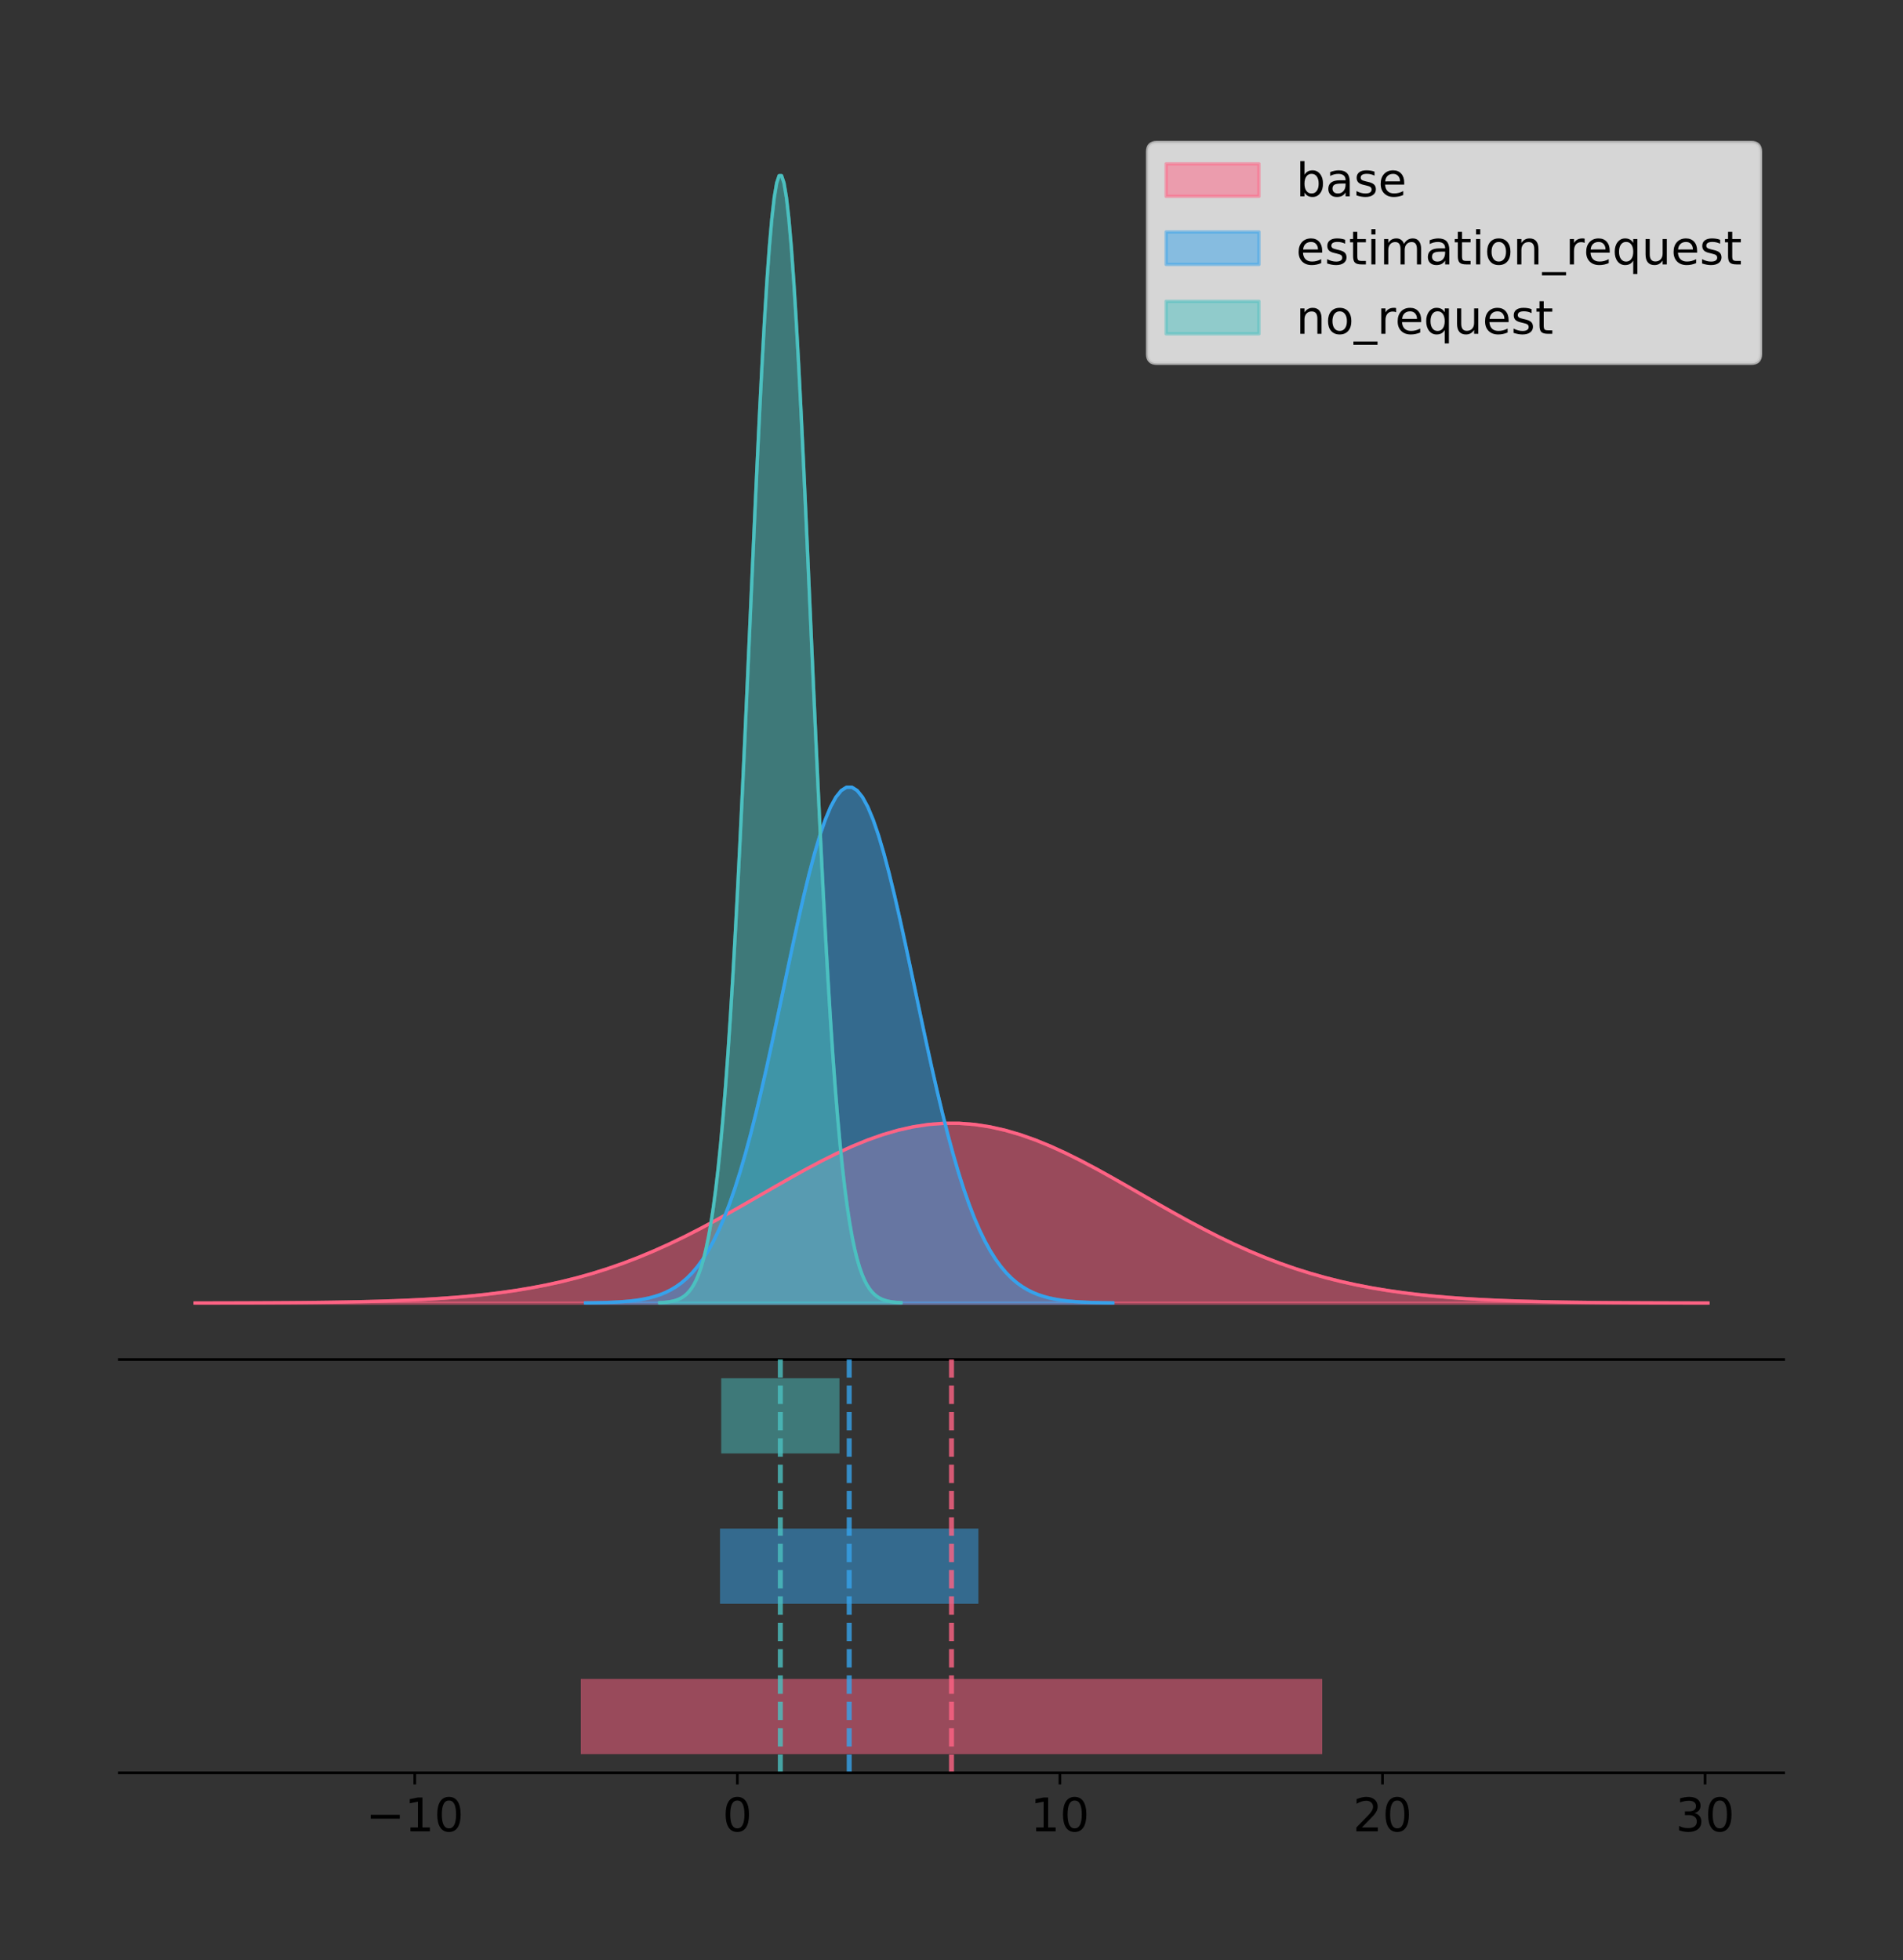 <?xml version="1.0" encoding="utf-8" standalone="no"?>
<!DOCTYPE svg PUBLIC "-//W3C//DTD SVG 1.1//EN"
  "http://www.w3.org/Graphics/SVG/1.1/DTD/svg11.dtd">
<!-- Created with matplotlib (https://matplotlib.org/) -->
<svg height="591.509pt" version="1.1" viewBox="0 0 574.2 591.509" width="574.2pt" xmlns="http://www.w3.org/2000/svg" xmlns:xlink="http://www.w3.org/1999/xlink">
 <rect x="0" y="0" width="574.2" height="591.509" fill="#333333" stroke="none"/>
 <defs>
  <style type="text/css">
*{stroke-linecap:butt;stroke-linejoin:round;}
  </style>
 </defs>
 <g id="figure_1">
  <g id="patch_1">
   <path d="M 0 591.509 
L 574.2 591.509 
L 574.2 0 
L 0 0 
z
" style="fill:none;"/>
  </g>
  <g id="axes_1">
   <g id="patch_2">
    <path d="M 36 410.22 
L 538.2 410.22 
L 538.2 36 
L 36 36 
z
" style="fill:none;"/>
   </g>
   <g id="PolyCollection_1">
    <defs>
     <path d="M 58.827 -198.299 
L 58.827 -198.318 
L 63.439 -198.324 
L 68.05 -198.334 
L 72.662 -198.346 
L 77.274 -198.362 
L 81.885 -198.384 
L 86.497 -198.412 
L 91.108 -198.449 
L 95.72 -198.496 
L 100.331 -198.556 
L 104.943 -198.632 
L 109.555 -198.729 
L 114.166 -198.85 
L 118.778 -199 
L 123.389 -199.186 
L 128.001 -199.414 
L 132.612 -199.691 
L 137.224 -200.026 
L 141.836 -200.427 
L 146.447 -200.904 
L 151.059 -201.468 
L 155.67 -202.128 
L 160.282 -202.896 
L 164.893 -203.783 
L 169.505 -204.797 
L 174.117 -205.95 
L 178.728 -207.248 
L 183.34 -208.698 
L 187.951 -210.304 
L 192.563 -212.069 
L 197.174 -213.99 
L 201.786 -216.062 
L 206.398 -218.278 
L 211.009 -220.623 
L 215.621 -223.082 
L 220.232 -225.632 
L 224.844 -228.248 
L 229.455 -230.902 
L 234.067 -233.559 
L 238.679 -236.185 
L 243.29 -238.742 
L 247.902 -241.19 
L 252.513 -243.49 
L 257.125 -245.603 
L 261.736 -247.493 
L 266.348 -249.126 
L 270.96 -250.471 
L 275.571 -251.503 
L 280.183 -252.203 
L 284.794 -252.556 
L 289.406 -252.556 
L 294.017 -252.203 
L 298.629 -251.503 
L 303.24 -250.471 
L 307.852 -249.126 
L 312.464 -247.493 
L 317.075 -245.603 
L 321.687 -243.49 
L 326.298 -241.19 
L 330.91 -238.742 
L 335.521 -236.185 
L 340.133 -233.559 
L 344.745 -230.902 
L 349.356 -228.248 
L 353.968 -225.632 
L 358.579 -223.082 
L 363.191 -220.623 
L 367.802 -218.278 
L 372.414 -216.062 
L 377.026 -213.99 
L 381.637 -212.069 
L 386.249 -210.304 
L 390.86 -208.698 
L 395.472 -207.248 
L 400.083 -205.95 
L 404.695 -204.797 
L 409.307 -203.783 
L 413.918 -202.896 
L 418.53 -202.128 
L 423.141 -201.468 
L 427.753 -200.904 
L 432.364 -200.427 
L 436.976 -200.026 
L 441.588 -199.691 
L 446.199 -199.414 
L 450.811 -199.186 
L 455.422 -199 
L 460.034 -198.85 
L 464.645 -198.729 
L 469.257 -198.632 
L 473.869 -198.556 
L 478.48 -198.496 
L 483.092 -198.449 
L 487.703 -198.412 
L 492.315 -198.384 
L 496.926 -198.362 
L 501.538 -198.346 
L 506.15 -198.334 
L 510.761 -198.324 
L 515.373 -198.318 
L 515.373 -198.299 
L 515.373 -198.299 
L 510.761 -198.299 
L 506.15 -198.299 
L 501.538 -198.299 
L 496.926 -198.299 
L 492.315 -198.299 
L 487.703 -198.299 
L 483.092 -198.299 
L 478.48 -198.299 
L 473.869 -198.299 
L 469.257 -198.299 
L 464.645 -198.299 
L 460.034 -198.299 
L 455.422 -198.299 
L 450.811 -198.299 
L 446.199 -198.299 
L 441.588 -198.299 
L 436.976 -198.299 
L 432.364 -198.299 
L 427.753 -198.299 
L 423.141 -198.299 
L 418.53 -198.299 
L 413.918 -198.299 
L 409.307 -198.299 
L 404.695 -198.299 
L 400.083 -198.299 
L 395.472 -198.299 
L 390.86 -198.299 
L 386.249 -198.299 
L 381.637 -198.299 
L 377.026 -198.299 
L 372.414 -198.299 
L 367.802 -198.299 
L 363.191 -198.299 
L 358.579 -198.299 
L 353.968 -198.299 
L 349.356 -198.299 
L 344.745 -198.299 
L 340.133 -198.299 
L 335.521 -198.299 
L 330.91 -198.299 
L 326.298 -198.299 
L 321.687 -198.299 
L 317.075 -198.299 
L 312.464 -198.299 
L 307.852 -198.299 
L 303.24 -198.299 
L 298.629 -198.299 
L 294.017 -198.299 
L 289.406 -198.299 
L 284.794 -198.299 
L 280.183 -198.299 
L 275.571 -198.299 
L 270.96 -198.299 
L 266.348 -198.299 
L 261.736 -198.299 
L 257.125 -198.299 
L 252.513 -198.299 
L 247.902 -198.299 
L 243.29 -198.299 
L 238.679 -198.299 
L 234.067 -198.299 
L 229.455 -198.299 
L 224.844 -198.299 
L 220.232 -198.299 
L 215.621 -198.299 
L 211.009 -198.299 
L 206.398 -198.299 
L 201.786 -198.299 
L 197.174 -198.299 
L 192.563 -198.299 
L 187.951 -198.299 
L 183.34 -198.299 
L 178.728 -198.299 
L 174.117 -198.299 
L 169.505 -198.299 
L 164.893 -198.299 
L 160.282 -198.299 
L 155.67 -198.299 
L 151.059 -198.299 
L 146.447 -198.299 
L 141.836 -198.299 
L 137.224 -198.299 
L 132.612 -198.299 
L 128.001 -198.299 
L 123.389 -198.299 
L 118.778 -198.299 
L 114.166 -198.299 
L 109.555 -198.299 
L 104.943 -198.299 
L 100.331 -198.299 
L 95.72 -198.299 
L 91.108 -198.299 
L 86.497 -198.299 
L 81.885 -198.299 
L 77.274 -198.299 
L 72.662 -198.299 
L 68.05 -198.299 
L 63.439 -198.299 
L 58.827 -198.299 
z
" id="m367be4ce88" style="stroke:#ff6384;stroke-opacity:0.5;"/>
    </defs>
    <g clip-path="url(#pf2e9f7d90e)">
     <use style="fill:#ff6384;fill-opacity:0.5;stroke:#ff6384;stroke-opacity:0.5;" x="0" xlink:href="#m367be4ce88" y="591.509"/>
    </g>
   </g>
   <g id="PolyCollection_2">
    <defs>
     <path d="M 176.676 -198.299 
L 176.676 -198.352 
L 178.283 -198.371 
L 179.89 -198.398 
L 181.497 -198.433 
L 183.105 -198.48 
L 184.712 -198.542 
L 186.319 -198.623 
L 187.926 -198.727 
L 189.534 -198.862 
L 191.141 -199.035 
L 192.748 -199.255 
L 194.355 -199.532 
L 195.963 -199.879 
L 197.57 -200.311 
L 199.177 -200.844 
L 200.784 -201.497 
L 202.391 -202.292 
L 203.999 -203.252 
L 205.606 -204.403 
L 207.213 -205.773 
L 208.82 -207.39 
L 210.428 -209.285 
L 212.035 -211.489 
L 213.642 -214.032 
L 215.249 -216.944 
L 216.857 -220.25 
L 218.464 -223.974 
L 220.071 -228.135 
L 221.678 -232.744 
L 223.286 -237.807 
L 224.893 -243.318 
L 226.5 -249.265 
L 228.107 -255.622 
L 229.715 -262.352 
L 231.322 -269.406 
L 232.929 -276.723 
L 234.536 -284.231 
L 236.144 -291.844 
L 237.751 -299.469 
L 239.358 -307.003 
L 240.965 -314.338 
L 242.572 -321.362 
L 244.18 -327.962 
L 245.787 -334.026 
L 247.394 -339.449 
L 249.001 -344.134 
L 250.609 -347.993 
L 252.216 -350.955 
L 253.823 -352.961 
L 255.43 -353.975 
L 257.038 -353.975 
L 258.645 -352.961 
L 260.252 -350.955 
L 261.859 -347.993 
L 263.467 -344.134 
L 265.074 -339.449 
L 266.681 -334.026 
L 268.288 -327.962 
L 269.896 -321.362 
L 271.503 -314.338 
L 273.11 -307.003 
L 274.717 -299.469 
L 276.325 -291.844 
L 277.932 -284.231 
L 279.539 -276.723 
L 281.146 -269.406 
L 282.754 -262.352 
L 284.361 -255.622 
L 285.968 -249.265 
L 287.575 -243.318 
L 289.182 -237.807 
L 290.79 -232.744 
L 292.397 -228.135 
L 294.004 -223.974 
L 295.611 -220.25 
L 297.219 -216.944 
L 298.826 -214.032 
L 300.433 -211.489 
L 302.04 -209.285 
L 303.648 -207.39 
L 305.255 -205.773 
L 306.862 -204.403 
L 308.469 -203.252 
L 310.077 -202.292 
L 311.684 -201.497 
L 313.291 -200.844 
L 314.898 -200.311 
L 316.506 -199.879 
L 318.113 -199.532 
L 319.72 -199.255 
L 321.327 -199.035 
L 322.935 -198.862 
L 324.542 -198.727 
L 326.149 -198.623 
L 327.756 -198.542 
L 329.363 -198.48 
L 330.971 -198.433 
L 332.578 -198.398 
L 334.185 -198.371 
L 335.792 -198.352 
L 335.792 -198.299 
L 335.792 -198.299 
L 334.185 -198.299 
L 332.578 -198.299 
L 330.971 -198.299 
L 329.363 -198.299 
L 327.756 -198.299 
L 326.149 -198.299 
L 324.542 -198.299 
L 322.935 -198.299 
L 321.327 -198.299 
L 319.72 -198.299 
L 318.113 -198.299 
L 316.506 -198.299 
L 314.898 -198.299 
L 313.291 -198.299 
L 311.684 -198.299 
L 310.077 -198.299 
L 308.469 -198.299 
L 306.862 -198.299 
L 305.255 -198.299 
L 303.648 -198.299 
L 302.04 -198.299 
L 300.433 -198.299 
L 298.826 -198.299 
L 297.219 -198.299 
L 295.611 -198.299 
L 294.004 -198.299 
L 292.397 -198.299 
L 290.79 -198.299 
L 289.182 -198.299 
L 287.575 -198.299 
L 285.968 -198.299 
L 284.361 -198.299 
L 282.754 -198.299 
L 281.146 -198.299 
L 279.539 -198.299 
L 277.932 -198.299 
L 276.325 -198.299 
L 274.717 -198.299 
L 273.11 -198.299 
L 271.503 -198.299 
L 269.896 -198.299 
L 268.288 -198.299 
L 266.681 -198.299 
L 265.074 -198.299 
L 263.467 -198.299 
L 261.859 -198.299 
L 260.252 -198.299 
L 258.645 -198.299 
L 257.038 -198.299 
L 255.43 -198.299 
L 253.823 -198.299 
L 252.216 -198.299 
L 250.609 -198.299 
L 249.001 -198.299 
L 247.394 -198.299 
L 245.787 -198.299 
L 244.18 -198.299 
L 242.572 -198.299 
L 240.965 -198.299 
L 239.358 -198.299 
L 237.751 -198.299 
L 236.144 -198.299 
L 234.536 -198.299 
L 232.929 -198.299 
L 231.322 -198.299 
L 229.715 -198.299 
L 228.107 -198.299 
L 226.5 -198.299 
L 224.893 -198.299 
L 223.286 -198.299 
L 221.678 -198.299 
L 220.071 -198.299 
L 218.464 -198.299 
L 216.857 -198.299 
L 215.249 -198.299 
L 213.642 -198.299 
L 212.035 -198.299 
L 210.428 -198.299 
L 208.82 -198.299 
L 207.213 -198.299 
L 205.606 -198.299 
L 203.999 -198.299 
L 202.391 -198.299 
L 200.784 -198.299 
L 199.177 -198.299 
L 197.57 -198.299 
L 195.963 -198.299 
L 194.355 -198.299 
L 192.748 -198.299 
L 191.141 -198.299 
L 189.534 -198.299 
L 187.926 -198.299 
L 186.319 -198.299 
L 184.712 -198.299 
L 183.105 -198.299 
L 181.497 -198.299 
L 179.89 -198.299 
L 178.283 -198.299 
L 176.676 -198.299 
z
" id="m04d278628e" style="stroke:#36a2eb;stroke-opacity:0.5;"/>
    </defs>
    <g clip-path="url(#pf2e9f7d90e)">
     <use style="fill:#36a2eb;fill-opacity:0.5;stroke:#36a2eb;stroke-opacity:0.5;" x="0" xlink:href="#m04d278628e" y="591.509"/>
    </g>
   </g>
   <g id="PolyCollection_3">
    <defs>
     <path d="M 199.048 -198.299 
L 199.048 -198.414 
L 199.783 -198.457 
L 200.519 -198.515 
L 201.254 -198.592 
L 201.99 -198.694 
L 202.725 -198.829 
L 203.461 -199.006 
L 204.196 -199.235 
L 204.932 -199.53 
L 205.667 -199.907 
L 206.402 -200.387 
L 207.138 -200.993 
L 207.873 -201.751 
L 208.609 -202.695 
L 209.344 -203.86 
L 210.08 -205.288 
L 210.815 -207.025 
L 211.551 -209.123 
L 212.286 -211.638 
L 213.022 -214.631 
L 213.757 -218.165 
L 214.493 -222.307 
L 215.228 -227.124 
L 215.964 -232.681 
L 216.699 -239.043 
L 217.435 -246.268 
L 218.17 -254.407 
L 218.906 -263.499 
L 219.641 -273.572 
L 220.376 -284.635 
L 221.112 -296.68 
L 221.847 -309.675 
L 222.583 -323.567 
L 223.318 -338.274 
L 224.054 -353.69 
L 224.789 -369.68 
L 225.525 -386.086 
L 226.26 -402.724 
L 226.996 -419.387 
L 227.731 -435.851 
L 228.467 -451.881 
L 229.202 -467.231 
L 229.938 -481.653 
L 230.673 -494.905 
L 231.409 -506.757 
L 232.144 -516.994 
L 232.879 -525.428 
L 233.615 -531.9 
L 234.35 -536.285 
L 235.086 -538.499 
L 235.821 -538.499 
L 236.557 -536.285 
L 237.292 -531.9 
L 238.028 -525.428 
L 238.763 -516.994 
L 239.499 -506.757 
L 240.234 -494.905 
L 240.97 -481.653 
L 241.705 -467.231 
L 242.441 -451.881 
L 243.176 -435.851 
L 243.912 -419.387 
L 244.647 -402.724 
L 245.382 -386.086 
L 246.118 -369.68 
L 246.853 -353.69 
L 247.589 -338.274 
L 248.324 -323.567 
L 249.06 -309.675 
L 249.795 -296.68 
L 250.531 -284.635 
L 251.266 -273.572 
L 252.002 -263.499 
L 252.737 -254.407 
L 253.473 -246.268 
L 254.208 -239.043 
L 254.944 -232.681 
L 255.679 -227.124 
L 256.415 -222.307 
L 257.15 -218.165 
L 257.886 -214.631 
L 258.621 -211.638 
L 259.356 -209.123 
L 260.092 -207.025 
L 260.827 -205.288 
L 261.563 -203.86 
L 262.298 -202.695 
L 263.034 -201.751 
L 263.769 -200.993 
L 264.505 -200.387 
L 265.24 -199.907 
L 265.976 -199.53 
L 266.711 -199.235 
L 267.447 -199.006 
L 268.182 -198.829 
L 268.918 -198.694 
L 269.653 -198.592 
L 270.389 -198.515 
L 271.124 -198.457 
L 271.859 -198.414 
L 271.859 -198.299 
L 271.859 -198.299 
L 271.124 -198.299 
L 270.389 -198.299 
L 269.653 -198.299 
L 268.918 -198.299 
L 268.182 -198.299 
L 267.447 -198.299 
L 266.711 -198.299 
L 265.976 -198.299 
L 265.24 -198.299 
L 264.505 -198.299 
L 263.769 -198.299 
L 263.034 -198.299 
L 262.298 -198.299 
L 261.563 -198.299 
L 260.827 -198.299 
L 260.092 -198.299 
L 259.356 -198.299 
L 258.621 -198.299 
L 257.886 -198.299 
L 257.15 -198.299 
L 256.415 -198.299 
L 255.679 -198.299 
L 254.944 -198.299 
L 254.208 -198.299 
L 253.473 -198.299 
L 252.737 -198.299 
L 252.002 -198.299 
L 251.266 -198.299 
L 250.531 -198.299 
L 249.795 -198.299 
L 249.06 -198.299 
L 248.324 -198.299 
L 247.589 -198.299 
L 246.853 -198.299 
L 246.118 -198.299 
L 245.382 -198.299 
L 244.647 -198.299 
L 243.912 -198.299 
L 243.176 -198.299 
L 242.441 -198.299 
L 241.705 -198.299 
L 240.97 -198.299 
L 240.234 -198.299 
L 239.499 -198.299 
L 238.763 -198.299 
L 238.028 -198.299 
L 237.292 -198.299 
L 236.557 -198.299 
L 235.821 -198.299 
L 235.086 -198.299 
L 234.35 -198.299 
L 233.615 -198.299 
L 232.879 -198.299 
L 232.144 -198.299 
L 231.409 -198.299 
L 230.673 -198.299 
L 229.938 -198.299 
L 229.202 -198.299 
L 228.467 -198.299 
L 227.731 -198.299 
L 226.996 -198.299 
L 226.26 -198.299 
L 225.525 -198.299 
L 224.789 -198.299 
L 224.054 -198.299 
L 223.318 -198.299 
L 222.583 -198.299 
L 221.847 -198.299 
L 221.112 -198.299 
L 220.376 -198.299 
L 219.641 -198.299 
L 218.906 -198.299 
L 218.17 -198.299 
L 217.435 -198.299 
L 216.699 -198.299 
L 215.964 -198.299 
L 215.228 -198.299 
L 214.493 -198.299 
L 213.757 -198.299 
L 213.022 -198.299 
L 212.286 -198.299 
L 211.551 -198.299 
L 210.815 -198.299 
L 210.08 -198.299 
L 209.344 -198.299 
L 208.609 -198.299 
L 207.873 -198.299 
L 207.138 -198.299 
L 206.402 -198.299 
L 205.667 -198.299 
L 204.932 -198.299 
L 204.196 -198.299 
L 203.461 -198.299 
L 202.725 -198.299 
L 201.99 -198.299 
L 201.254 -198.299 
L 200.519 -198.299 
L 199.783 -198.299 
L 199.048 -198.299 
z
" id="me7aa10376b" style="stroke:#4bc0c0;stroke-opacity:0.5;"/>
    </defs>
    <g clip-path="url(#pf2e9f7d90e)">
     <use style="fill:#4bc0c0;fill-opacity:0.5;stroke:#4bc0c0;stroke-opacity:0.5;" x="0" xlink:href="#me7aa10376b" y="591.509"/>
    </g>
   </g>
   <g id="line2d_1">
    <path clip-path="url(#pf2e9f7d90e)" d="M 58.827 393.192 
L 63.439 393.185 
L 68.05 393.176 
L 72.662 393.163 
L 77.274 393.147 
L 81.885 393.125 
L 86.497 393.097 
L 91.108 393.061 
L 95.72 393.014 
L 100.331 392.954 
L 104.943 392.877 
L 109.555 392.78 
L 114.166 392.659 
L 118.778 392.509 
L 123.389 392.323 
L 128.001 392.096 
L 132.612 391.818 
L 137.224 391.484 
L 141.836 391.083 
L 146.447 390.605 
L 151.059 390.042 
L 155.67 389.381 
L 160.282 388.613 
L 164.893 387.727 
L 169.505 386.712 
L 174.117 385.56 
L 178.728 384.262 
L 183.34 382.812 
L 187.951 381.205 
L 192.563 379.441 
L 197.174 377.52 
L 201.786 375.447 
L 206.398 373.232 
L 211.009 370.886 
L 215.621 368.428 
L 220.232 365.877 
L 224.844 363.261 
L 229.455 360.608 
L 234.067 357.95 
L 238.679 355.324 
L 243.29 352.768 
L 247.902 350.32 
L 252.513 348.02 
L 257.125 345.906 
L 261.736 344.016 
L 266.348 342.383 
L 270.96 341.038 
L 275.571 340.006 
L 280.183 339.307 
L 284.794 338.954 
L 289.406 338.954 
L 294.017 339.307 
L 298.629 340.006 
L 303.24 341.038 
L 307.852 342.383 
L 312.464 344.016 
L 317.075 345.906 
L 321.687 348.02 
L 326.298 350.32 
L 330.91 352.768 
L 335.521 355.324 
L 340.133 357.95 
L 344.745 360.608 
L 349.356 363.261 
L 353.968 365.877 
L 358.579 368.428 
L 363.191 370.886 
L 367.802 373.232 
L 372.414 375.447 
L 377.026 377.52 
L 381.637 379.441 
L 386.249 381.205 
L 390.86 382.812 
L 395.472 384.262 
L 400.083 385.56 
L 404.695 386.712 
L 409.307 387.727 
L 413.918 388.613 
L 418.53 389.381 
L 423.141 390.042 
L 427.753 390.605 
L 432.364 391.083 
L 436.976 391.484 
L 441.588 391.818 
L 446.199 392.096 
L 450.811 392.323 
L 455.422 392.509 
L 460.034 392.659 
L 464.645 392.78 
L 469.257 392.877 
L 473.869 392.954 
L 478.48 393.014 
L 483.092 393.061 
L 487.703 393.097 
L 492.315 393.125 
L 496.926 393.147 
L 501.538 393.163 
L 506.15 393.176 
L 510.761 393.185 
L 515.373 393.192 
" style="fill:none;stroke:#ff6384;stroke-linecap:square;"/>
   </g>
   <g id="line2d_2">
    <path clip-path="url(#pf2e9f7d90e)" d="M 176.676 393.158 
L 178.283 393.138 
L 179.89 393.112 
L 181.497 393.076 
L 183.105 393.029 
L 184.712 392.968 
L 186.319 392.887 
L 187.926 392.782 
L 189.534 392.647 
L 191.141 392.474 
L 192.748 392.255 
L 194.355 391.977 
L 195.963 391.63 
L 197.57 391.199 
L 199.177 390.666 
L 200.784 390.012 
L 202.391 389.217 
L 203.999 388.257 
L 205.606 387.106 
L 207.213 385.737 
L 208.82 384.119 
L 210.428 382.224 
L 212.035 380.02 
L 213.642 377.477 
L 215.249 374.566 
L 216.857 371.26 
L 218.464 367.535 
L 220.071 363.375 
L 221.678 358.765 
L 223.286 353.703 
L 224.893 348.191 
L 226.5 342.244 
L 228.107 335.888 
L 229.715 329.158 
L 231.322 322.104 
L 232.929 314.786 
L 234.536 307.279 
L 236.144 299.666 
L 237.751 292.041 
L 239.358 284.506 
L 240.965 277.171 
L 242.572 270.147 
L 244.18 263.548 
L 245.787 257.483 
L 247.394 252.06 
L 249.001 247.375 
L 250.609 243.516 
L 252.216 240.555 
L 253.823 238.548 
L 255.43 237.535 
L 257.038 237.535 
L 258.645 238.548 
L 260.252 240.555 
L 261.859 243.516 
L 263.467 247.375 
L 265.074 252.06 
L 266.681 257.483 
L 268.288 263.548 
L 269.896 270.147 
L 271.503 277.171 
L 273.11 284.506 
L 274.717 292.041 
L 276.325 299.666 
L 277.932 307.279 
L 279.539 314.786 
L 281.146 322.104 
L 282.754 329.158 
L 284.361 335.888 
L 285.968 342.244 
L 287.575 348.191 
L 289.182 353.703 
L 290.79 358.765 
L 292.397 363.375 
L 294.004 367.535 
L 295.611 371.26 
L 297.219 374.566 
L 298.826 377.477 
L 300.433 380.02 
L 302.04 382.224 
L 303.648 384.119 
L 305.255 385.737 
L 306.862 387.106 
L 308.469 388.257 
L 310.077 389.217 
L 311.684 390.012 
L 313.291 390.666 
L 314.898 391.199 
L 316.506 391.63 
L 318.113 391.977 
L 319.72 392.255 
L 321.327 392.474 
L 322.935 392.647 
L 324.542 392.782 
L 326.149 392.887 
L 327.756 392.968 
L 329.363 393.029 
L 330.971 393.076 
L 332.578 393.112 
L 334.185 393.138 
L 335.792 393.158 
" style="fill:none;stroke:#36a2eb;stroke-linecap:square;"/>
   </g>
   <g id="line2d_3">
    <path clip-path="url(#pf2e9f7d90e)" d="M 199.048 393.096 
L 199.783 393.053 
L 200.519 392.995 
L 201.254 392.918 
L 201.99 392.815 
L 202.725 392.68 
L 203.461 392.504 
L 204.196 392.275 
L 204.932 391.98 
L 205.667 391.602 
L 206.402 391.122 
L 207.138 390.516 
L 207.873 389.758 
L 208.609 388.814 
L 209.344 387.65 
L 210.08 386.222 
L 210.815 384.485 
L 211.551 382.386 
L 212.286 379.871 
L 213.022 376.878 
L 213.757 373.344 
L 214.493 369.202 
L 215.228 364.386 
L 215.964 358.828 
L 216.699 352.466 
L 217.435 345.241 
L 218.17 337.103 
L 218.906 328.01 
L 219.641 317.937 
L 220.376 306.874 
L 221.112 294.829 
L 221.847 281.834 
L 222.583 267.942 
L 223.318 253.235 
L 224.054 237.82 
L 224.789 221.829 
L 225.525 205.423 
L 226.26 188.786 
L 226.996 172.123 
L 227.731 155.658 
L 228.467 139.628 
L 229.202 124.279 
L 229.938 109.857 
L 230.673 96.604 
L 231.409 84.752 
L 232.144 74.515 
L 232.879 66.081 
L 233.615 59.61 
L 234.35 55.224 
L 235.086 53.01 
L 235.821 53.01 
L 236.557 55.224 
L 237.292 59.61 
L 238.028 66.081 
L 238.763 74.515 
L 239.499 84.752 
L 240.234 96.604 
L 240.97 109.857 
L 241.705 124.279 
L 242.441 139.628 
L 243.176 155.658 
L 243.912 172.123 
L 244.647 188.786 
L 245.382 205.423 
L 246.118 221.829 
L 246.853 237.82 
L 247.589 253.235 
L 248.324 267.942 
L 249.06 281.834 
L 249.795 294.829 
L 250.531 306.874 
L 251.266 317.937 
L 252.002 328.01 
L 252.737 337.103 
L 253.473 345.241 
L 254.208 352.466 
L 254.944 358.828 
L 255.679 364.386 
L 256.415 369.202 
L 257.15 373.344 
L 257.886 376.878 
L 258.621 379.871 
L 259.356 382.386 
L 260.092 384.485 
L 260.827 386.222 
L 261.563 387.65 
L 262.298 388.814 
L 263.034 389.758 
L 263.769 390.516 
L 264.505 391.122 
L 265.24 391.602 
L 265.976 391.98 
L 266.711 392.275 
L 267.447 392.504 
L 268.182 392.68 
L 268.918 392.815 
L 269.653 392.918 
L 270.389 392.995 
L 271.124 393.053 
L 271.859 393.096 
" style="fill:none;stroke:#4bc0c0;stroke-linecap:square;"/>
   </g>
   <g id="patch_3">
    <path d="M 36 410.22 
L 538.2 410.22 
" style="fill:none;stroke:#000000;stroke-linecap:square;stroke-linejoin:miter;stroke-width:0.8;"/>
   </g>
   <g id="legend_1">
    <g id="patch_4">
     <path d="M 349.071 109.627 
L 528.4 109.627 
Q 531.2 109.627 531.2 106.827 
L 531.2 45.8 
Q 531.2 43 528.4 43 
L 349.071 43 
Q 346.271 43 346.271 45.8 
L 346.271 106.827 
Q 346.271 109.627 349.071 109.627 
z
" style="fill:#ffffff;opacity:0.8;stroke:#cccccc;stroke-linejoin:miter;"/>
    </g>
    <g id="patch_5">
     <path d="M 351.871 59.238 
L 379.871 59.238 
L 379.871 49.438 
L 351.871 49.438 
z
" style="fill:#ff6384;opacity:0.5;stroke:#ff6384;stroke-linejoin:miter;"/>
    </g>
    <g id="text_1">
     <!-- base -->
     <defs>
      <path d="M 48.688 27.297 
Q 48.688 37.203 44.609 42.844 
Q 40.531 48.484 33.406 48.484 
Q 26.266 48.484 22.188 42.844 
Q 18.109 37.203 18.109 27.297 
Q 18.109 17.391 22.188 11.75 
Q 26.266 6.109 33.406 6.109 
Q 40.531 6.109 44.609 11.75 
Q 48.688 17.391 48.688 27.297 
z
M 18.109 46.391 
Q 20.953 51.266 25.266 53.625 
Q 29.594 56 35.594 56 
Q 45.562 56 51.781 48.094 
Q 58.016 40.188 58.016 27.297 
Q 58.016 14.406 51.781 6.484 
Q 45.562 -1.422 35.594 -1.422 
Q 29.594 -1.422 25.266 0.953 
Q 20.953 3.328 18.109 8.203 
L 18.109 0 
L 9.078 0 
L 9.078 75.984 
L 18.109 75.984 
z
" id="DejaVuSans-98"/>
      <path d="M 34.281 27.484 
Q 23.391 27.484 19.188 25 
Q 14.984 22.516 14.984 16.5 
Q 14.984 11.719 18.141 8.906 
Q 21.297 6.109 26.703 6.109 
Q 34.188 6.109 38.703 11.406 
Q 43.219 16.703 43.219 25.484 
L 43.219 27.484 
z
M 52.203 31.203 
L 52.203 0 
L 43.219 0 
L 43.219 8.297 
Q 40.141 3.328 35.547 0.953 
Q 30.953 -1.422 24.312 -1.422 
Q 15.922 -1.422 10.953 3.297 
Q 6 8.016 6 15.922 
Q 6 25.141 12.172 29.828 
Q 18.359 34.516 30.609 34.516 
L 43.219 34.516 
L 43.219 35.406 
Q 43.219 41.609 39.141 45 
Q 35.062 48.391 27.688 48.391 
Q 23 48.391 18.547 47.266 
Q 14.109 46.141 10.016 43.891 
L 10.016 52.203 
Q 14.938 54.109 19.578 55.047 
Q 24.219 56 28.609 56 
Q 40.484 56 46.344 49.844 
Q 52.203 43.703 52.203 31.203 
z
" id="DejaVuSans-97"/>
      <path d="M 44.281 53.078 
L 44.281 44.578 
Q 40.484 46.531 36.375 47.5 
Q 32.281 48.484 27.875 48.484 
Q 21.188 48.484 17.844 46.438 
Q 14.5 44.391 14.5 40.281 
Q 14.5 37.156 16.891 35.375 
Q 19.281 33.594 26.516 31.984 
L 29.594 31.297 
Q 39.156 29.25 43.188 25.516 
Q 47.219 21.781 47.219 15.094 
Q 47.219 7.469 41.188 3.016 
Q 35.156 -1.422 24.609 -1.422 
Q 20.219 -1.422 15.453 -0.562 
Q 10.688 0.297 5.422 2 
L 5.422 11.281 
Q 10.406 8.688 15.234 7.391 
Q 20.062 6.109 24.812 6.109 
Q 31.156 6.109 34.562 8.281 
Q 37.984 10.453 37.984 14.406 
Q 37.984 18.062 35.516 20.016 
Q 33.062 21.969 24.703 23.781 
L 21.578 24.516 
Q 13.234 26.266 9.516 29.906 
Q 5.812 33.547 5.812 39.891 
Q 5.812 47.609 11.281 51.797 
Q 16.75 56 26.812 56 
Q 31.781 56 36.172 55.266 
Q 40.578 54.547 44.281 53.078 
z
" id="DejaVuSans-115"/>
      <path d="M 56.203 29.594 
L 56.203 25.203 
L 14.891 25.203 
Q 15.484 15.922 20.484 11.062 
Q 25.484 6.203 34.422 6.203 
Q 39.594 6.203 44.453 7.469 
Q 49.312 8.734 54.109 11.281 
L 54.109 2.781 
Q 49.266 0.734 44.188 -0.344 
Q 39.109 -1.422 33.891 -1.422 
Q 20.797 -1.422 13.156 6.188 
Q 5.516 13.812 5.516 26.812 
Q 5.516 40.234 12.766 48.109 
Q 20.016 56 32.328 56 
Q 43.359 56 49.781 48.891 
Q 56.203 41.797 56.203 29.594 
z
M 47.219 32.234 
Q 47.125 39.594 43.094 43.984 
Q 39.062 48.391 32.422 48.391 
Q 24.906 48.391 20.391 44.141 
Q 15.875 39.891 15.188 32.172 
z
" id="DejaVuSans-101"/>
     </defs>
     <g transform="translate(391.071 59.238)scale(0.14 -0.14)">
      <use xlink:href="#DejaVuSans-98"/>
      <use x="63.477" xlink:href="#DejaVuSans-97"/>
      <use x="124.756" xlink:href="#DejaVuSans-115"/>
      <use x="176.855" xlink:href="#DejaVuSans-101"/>
     </g>
    </g>
    <g id="patch_6">
     <path d="M 351.871 79.787 
L 379.871 79.787 
L 379.871 69.987 
L 351.871 69.987 
z
" style="fill:#36a2eb;opacity:0.5;stroke:#36a2eb;stroke-linejoin:miter;"/>
    </g>
    <g id="text_2">
     <!-- estimation_request -->
     <defs>
      <path d="M 18.312 70.219 
L 18.312 54.688 
L 36.812 54.688 
L 36.812 47.703 
L 18.312 47.703 
L 18.312 18.016 
Q 18.312 11.328 20.141 9.422 
Q 21.969 7.516 27.594 7.516 
L 36.812 7.516 
L 36.812 0 
L 27.594 0 
Q 17.188 0 13.234 3.875 
Q 9.281 7.766 9.281 18.016 
L 9.281 47.703 
L 2.688 47.703 
L 2.688 54.688 
L 9.281 54.688 
L 9.281 70.219 
z
" id="DejaVuSans-116"/>
      <path d="M 9.422 54.688 
L 18.406 54.688 
L 18.406 0 
L 9.422 0 
z
M 9.422 75.984 
L 18.406 75.984 
L 18.406 64.594 
L 9.422 64.594 
z
" id="DejaVuSans-105"/>
      <path d="M 52 44.188 
Q 55.375 50.25 60.062 53.125 
Q 64.75 56 71.094 56 
Q 79.641 56 84.281 50.016 
Q 88.922 44.047 88.922 33.016 
L 88.922 0 
L 79.891 0 
L 79.891 32.719 
Q 79.891 40.578 77.094 44.375 
Q 74.312 48.188 68.609 48.188 
Q 61.625 48.188 57.562 43.547 
Q 53.516 38.922 53.516 30.906 
L 53.516 0 
L 44.484 0 
L 44.484 32.719 
Q 44.484 40.625 41.703 44.406 
Q 38.922 48.188 33.109 48.188 
Q 26.219 48.188 22.156 43.531 
Q 18.109 38.875 18.109 30.906 
L 18.109 0 
L 9.078 0 
L 9.078 54.688 
L 18.109 54.688 
L 18.109 46.188 
Q 21.188 51.219 25.484 53.609 
Q 29.781 56 35.688 56 
Q 41.656 56 45.828 52.969 
Q 50 49.953 52 44.188 
z
" id="DejaVuSans-109"/>
      <path d="M 30.609 48.391 
Q 23.391 48.391 19.188 42.75 
Q 14.984 37.109 14.984 27.297 
Q 14.984 17.484 19.156 11.844 
Q 23.344 6.203 30.609 6.203 
Q 37.797 6.203 41.984 11.859 
Q 46.188 17.531 46.188 27.297 
Q 46.188 37.016 41.984 42.703 
Q 37.797 48.391 30.609 48.391 
z
M 30.609 56 
Q 42.328 56 49.016 48.375 
Q 55.719 40.766 55.719 27.297 
Q 55.719 13.875 49.016 6.219 
Q 42.328 -1.422 30.609 -1.422 
Q 18.844 -1.422 12.172 6.219 
Q 5.516 13.875 5.516 27.297 
Q 5.516 40.766 12.172 48.375 
Q 18.844 56 30.609 56 
z
" id="DejaVuSans-111"/>
      <path d="M 54.891 33.016 
L 54.891 0 
L 45.906 0 
L 45.906 32.719 
Q 45.906 40.484 42.875 44.328 
Q 39.844 48.188 33.797 48.188 
Q 26.516 48.188 22.312 43.547 
Q 18.109 38.922 18.109 30.906 
L 18.109 0 
L 9.078 0 
L 9.078 54.688 
L 18.109 54.688 
L 18.109 46.188 
Q 21.344 51.125 25.703 53.562 
Q 30.078 56 35.797 56 
Q 45.219 56 50.047 50.172 
Q 54.891 44.344 54.891 33.016 
z
" id="DejaVuSans-110"/>
      <path d="M 50.984 -16.609 
L 50.984 -23.578 
L -0.984 -23.578 
L -0.984 -16.609 
z
" id="DejaVuSans-95"/>
      <path d="M 41.109 46.297 
Q 39.594 47.172 37.812 47.578 
Q 36.031 48 33.891 48 
Q 26.266 48 22.188 43.047 
Q 18.109 38.094 18.109 28.812 
L 18.109 0 
L 9.078 0 
L 9.078 54.688 
L 18.109 54.688 
L 18.109 46.188 
Q 20.953 51.172 25.484 53.578 
Q 30.031 56 36.531 56 
Q 37.453 56 38.578 55.875 
Q 39.703 55.766 41.062 55.516 
z
" id="DejaVuSans-114"/>
      <path d="M 14.797 27.297 
Q 14.797 17.391 18.875 11.75 
Q 22.953 6.109 30.078 6.109 
Q 37.203 6.109 41.297 11.75 
Q 45.406 17.391 45.406 27.297 
Q 45.406 37.203 41.297 42.844 
Q 37.203 48.484 30.078 48.484 
Q 22.953 48.484 18.875 42.844 
Q 14.797 37.203 14.797 27.297 
z
M 45.406 8.203 
Q 42.578 3.328 38.25 0.953 
Q 33.938 -1.422 27.875 -1.422 
Q 17.969 -1.422 11.734 6.484 
Q 5.516 14.406 5.516 27.297 
Q 5.516 40.188 11.734 48.094 
Q 17.969 56 27.875 56 
Q 33.938 56 38.25 53.625 
Q 42.578 51.266 45.406 46.391 
L 45.406 54.688 
L 54.391 54.688 
L 54.391 -20.797 
L 45.406 -20.797 
z
" id="DejaVuSans-113"/>
      <path d="M 8.5 21.578 
L 8.5 54.688 
L 17.484 54.688 
L 17.484 21.922 
Q 17.484 14.156 20.5 10.266 
Q 23.531 6.391 29.594 6.391 
Q 36.859 6.391 41.078 11.031 
Q 45.312 15.672 45.312 23.688 
L 45.312 54.688 
L 54.297 54.688 
L 54.297 0 
L 45.312 0 
L 45.312 8.406 
Q 42.047 3.422 37.719 1 
Q 33.406 -1.422 27.688 -1.422 
Q 18.266 -1.422 13.375 4.438 
Q 8.5 10.297 8.5 21.578 
z
M 31.109 56 
z
" id="DejaVuSans-117"/>
     </defs>
     <g transform="translate(391.071 79.787)scale(0.14 -0.14)">
      <use xlink:href="#DejaVuSans-101"/>
      <use x="61.523" xlink:href="#DejaVuSans-115"/>
      <use x="113.623" xlink:href="#DejaVuSans-116"/>
      <use x="152.832" xlink:href="#DejaVuSans-105"/>
      <use x="180.615" xlink:href="#DejaVuSans-109"/>
      <use x="278.027" xlink:href="#DejaVuSans-97"/>
      <use x="339.307" xlink:href="#DejaVuSans-116"/>
      <use x="378.516" xlink:href="#DejaVuSans-105"/>
      <use x="406.299" xlink:href="#DejaVuSans-111"/>
      <use x="467.48" xlink:href="#DejaVuSans-110"/>
      <use x="530.859" xlink:href="#DejaVuSans-95"/>
      <use x="580.859" xlink:href="#DejaVuSans-114"/>
      <use x="619.723" xlink:href="#DejaVuSans-101"/>
      <use x="681.246" xlink:href="#DejaVuSans-113"/>
      <use x="744.723" xlink:href="#DejaVuSans-117"/>
      <use x="808.102" xlink:href="#DejaVuSans-101"/>
      <use x="869.625" xlink:href="#DejaVuSans-115"/>
      <use x="921.725" xlink:href="#DejaVuSans-116"/>
     </g>
    </g>
    <g id="patch_7">
     <path d="M 351.871 100.726 
L 379.871 100.726 
L 379.871 90.926 
L 351.871 90.926 
z
" style="fill:#4bc0c0;opacity:0.5;stroke:#4bc0c0;stroke-linejoin:miter;"/>
    </g>
    <g id="text_3">
     <!-- no_request -->
     <g transform="translate(391.071 100.726)scale(0.14 -0.14)">
      <use xlink:href="#DejaVuSans-110"/>
      <use x="63.379" xlink:href="#DejaVuSans-111"/>
      <use x="124.561" xlink:href="#DejaVuSans-95"/>
      <use x="174.561" xlink:href="#DejaVuSans-114"/>
      <use x="213.424" xlink:href="#DejaVuSans-101"/>
      <use x="274.947" xlink:href="#DejaVuSans-113"/>
      <use x="338.424" xlink:href="#DejaVuSans-117"/>
      <use x="401.803" xlink:href="#DejaVuSans-101"/>
      <use x="463.326" xlink:href="#DejaVuSans-115"/>
      <use x="515.426" xlink:href="#DejaVuSans-116"/>
     </g>
    </g>
   </g>
  </g>
  <g id="axes_2">
   <g id="patch_8">
    <path d="M 36 534.96 
L 538.2 534.96 
L 538.2 410.22 
L 36 410.22 
z
" style="fill:none;"/>
   </g>
   <g id="patch_9">
    <path clip-path="url(#p94769ae1a1)" d="M 175.246 529.29 
L 398.954 529.29 
L 398.954 506.61 
L 175.246 506.61 
z
" style="fill:#ff6384;opacity:0.5;"/>
   </g>
   <g id="patch_10">
    <path clip-path="url(#p94769ae1a1)" d="M 217.25 483.93 
L 295.218 483.93 
L 295.218 461.25 
L 217.25 461.25 
z
" style="fill:#36a2eb;opacity:0.5;"/>
   </g>
   <g id="patch_11">
    <path clip-path="url(#p94769ae1a1)" d="M 217.615 438.57 
L 253.292 438.57 
L 253.292 415.89 
L 217.615 415.89 
z
" style="fill:#4bc0c0;opacity:0.5;"/>
   </g>
   <g id="matplotlib.axis_1">
    <g id="xtick_1">
     <g id="line2d_4">
      <defs>
       <path d="M 0 0 
L 0 3.5 
" id="meec13aef23" style="stroke:#000000;stroke-width:0.8;"/>
      </defs>
      <g>
       <use style="stroke:#000000;stroke-width:0.8;" x="125.148" xlink:href="#meec13aef23" y="534.96"/>
      </g>
     </g>
     <g id="text_4">
      <!-- −10 -->
      <defs>
       <path d="M 10.594 35.5 
L 73.188 35.5 
L 73.188 27.203 
L 10.594 27.203 
z
" id="DejaVuSans-8722"/>
       <path d="M 12.406 8.297 
L 28.516 8.297 
L 28.516 63.922 
L 10.984 60.406 
L 10.984 69.391 
L 28.422 72.906 
L 38.281 72.906 
L 38.281 8.297 
L 54.391 8.297 
L 54.391 0 
L 12.406 0 
z
" id="DejaVuSans-49"/>
       <path d="M 31.781 66.406 
Q 24.172 66.406 20.328 58.906 
Q 16.5 51.422 16.5 36.375 
Q 16.5 21.391 20.328 13.891 
Q 24.172 6.391 31.781 6.391 
Q 39.453 6.391 43.281 13.891 
Q 47.125 21.391 47.125 36.375 
Q 47.125 51.422 43.281 58.906 
Q 39.453 66.406 31.781 66.406 
z
M 31.781 74.219 
Q 44.047 74.219 50.516 64.516 
Q 56.984 54.828 56.984 36.375 
Q 56.984 17.969 50.516 8.266 
Q 44.047 -1.422 31.781 -1.422 
Q 19.531 -1.422 13.062 8.266 
Q 6.594 17.969 6.594 36.375 
Q 6.594 54.828 13.062 64.516 
Q 19.531 74.219 31.781 74.219 
z
" id="DejaVuSans-48"/>
      </defs>
      <g transform="translate(110.375 552.598)scale(0.14 -0.14)">
       <use xlink:href="#DejaVuSans-8722"/>
       <use x="83.789" xlink:href="#DejaVuSans-49"/>
       <use x="147.412" xlink:href="#DejaVuSans-48"/>
      </g>
     </g>
    </g>
    <g id="xtick_2">
     <g id="line2d_5">
      <g>
       <use style="stroke:#000000;stroke-width:0.8;" x="222.48" xlink:href="#meec13aef23" y="534.96"/>
      </g>
     </g>
     <g id="text_5">
      <!-- 0 -->
      <g transform="translate(218.026 552.598)scale(0.14 -0.14)">
       <use xlink:href="#DejaVuSans-48"/>
      </g>
     </g>
    </g>
    <g id="xtick_3">
     <g id="line2d_6">
      <g>
       <use style="stroke:#000000;stroke-width:0.8;" x="319.812" xlink:href="#meec13aef23" y="534.96"/>
      </g>
     </g>
     <g id="text_6">
      <!-- 10 -->
      <g transform="translate(310.905 552.598)scale(0.14 -0.14)">
       <use xlink:href="#DejaVuSans-49"/>
       <use x="63.623" xlink:href="#DejaVuSans-48"/>
      </g>
     </g>
    </g>
    <g id="xtick_4">
     <g id="line2d_7">
      <g>
       <use style="stroke:#000000;stroke-width:0.8;" x="417.144" xlink:href="#meec13aef23" y="534.96"/>
      </g>
     </g>
     <g id="text_7">
      <!-- 20 -->
      <defs>
       <path d="M 19.188 8.297 
L 53.609 8.297 
L 53.609 0 
L 7.328 0 
L 7.328 8.297 
Q 12.938 14.109 22.625 23.891 
Q 32.328 33.688 34.812 36.531 
Q 39.547 41.844 41.422 45.531 
Q 43.312 49.219 43.312 52.781 
Q 43.312 58.594 39.234 62.25 
Q 35.156 65.922 28.609 65.922 
Q 23.969 65.922 18.812 64.312 
Q 13.672 62.703 7.812 59.422 
L 7.812 69.391 
Q 13.766 71.781 18.938 73 
Q 24.125 74.219 28.422 74.219 
Q 39.75 74.219 46.484 68.547 
Q 53.219 62.891 53.219 53.422 
Q 53.219 48.922 51.531 44.891 
Q 49.859 40.875 45.406 35.406 
Q 44.188 33.984 37.641 27.219 
Q 31.109 20.453 19.188 8.297 
z
" id="DejaVuSans-50"/>
      </defs>
      <g transform="translate(408.237 552.598)scale(0.14 -0.14)">
       <use xlink:href="#DejaVuSans-50"/>
       <use x="63.623" xlink:href="#DejaVuSans-48"/>
      </g>
     </g>
    </g>
    <g id="xtick_5">
     <g id="line2d_8">
      <g>
       <use style="stroke:#000000;stroke-width:0.8;" x="514.477" xlink:href="#meec13aef23" y="534.96"/>
      </g>
     </g>
     <g id="text_8">
      <!-- 30 -->
      <defs>
       <path d="M 40.578 39.312 
Q 47.656 37.797 51.625 33 
Q 55.609 28.219 55.609 21.188 
Q 55.609 10.406 48.188 4.484 
Q 40.766 -1.422 27.094 -1.422 
Q 22.516 -1.422 17.656 -0.516 
Q 12.797 0.391 7.625 2.203 
L 7.625 11.719 
Q 11.719 9.328 16.594 8.109 
Q 21.484 6.891 26.812 6.891 
Q 36.078 6.891 40.938 10.547 
Q 45.797 14.203 45.797 21.188 
Q 45.797 27.641 41.281 31.266 
Q 36.766 34.906 28.719 34.906 
L 20.219 34.906 
L 20.219 43.016 
L 29.109 43.016 
Q 36.375 43.016 40.234 45.922 
Q 44.094 48.828 44.094 54.297 
Q 44.094 59.906 40.109 62.906 
Q 36.141 65.922 28.719 65.922 
Q 24.656 65.922 20.016 65.031 
Q 15.375 64.156 9.812 62.312 
L 9.812 71.094 
Q 15.438 72.656 20.344 73.438 
Q 25.25 74.219 29.594 74.219 
Q 40.828 74.219 47.359 69.109 
Q 53.906 64.016 53.906 55.328 
Q 53.906 49.266 50.438 45.094 
Q 46.969 40.922 40.578 39.312 
z
" id="DejaVuSans-51"/>
      </defs>
      <g transform="translate(505.569 552.598)scale(0.14 -0.14)">
       <use xlink:href="#DejaVuSans-51"/>
       <use x="63.623" xlink:href="#DejaVuSans-48"/>
      </g>
     </g>
    </g>
   </g>
   <g id="line2d_9">
    <path clip-path="url(#p94769ae1a1)" d="M 287.1 534.96 
L 287.1 410.22 
" style="fill:none;stroke:#ff6384;stroke-dasharray:5.55,2.4;stroke-dashoffset:0;stroke-opacity:0.8;stroke-width:1.5;"/>
   </g>
   <g id="line2d_10">
    <path clip-path="url(#p94769ae1a1)" d="M 256.234 534.96 
L 256.234 410.22 
" style="fill:none;stroke:#36a2eb;stroke-dasharray:5.55,2.4;stroke-dashoffset:0;stroke-opacity:0.8;stroke-width:1.5;"/>
   </g>
   <g id="line2d_11">
    <path clip-path="url(#p94769ae1a1)" d="M 235.454 534.96 
L 235.454 410.22 
" style="fill:none;stroke:#4bc0c0;stroke-dasharray:5.55,2.4;stroke-dashoffset:0;stroke-opacity:0.8;stroke-width:1.5;"/>
   </g>
   <g id="patch_12">
    <path d="M 36 534.96 
L 538.2 534.96 
" style="fill:none;stroke:#000000;stroke-linecap:square;stroke-linejoin:miter;stroke-width:0.8;"/>
   </g>
  </g>
 </g>
 <defs>
  <clipPath id="pf2e9f7d90e">
   <rect height="374.22" width="502.2" x="36" y="36"/>
  </clipPath>
  <clipPath id="p94769ae1a1">
   <rect height="124.74" width="502.2" x="36" y="410.22"/>
  </clipPath>
 </defs>
</svg>
